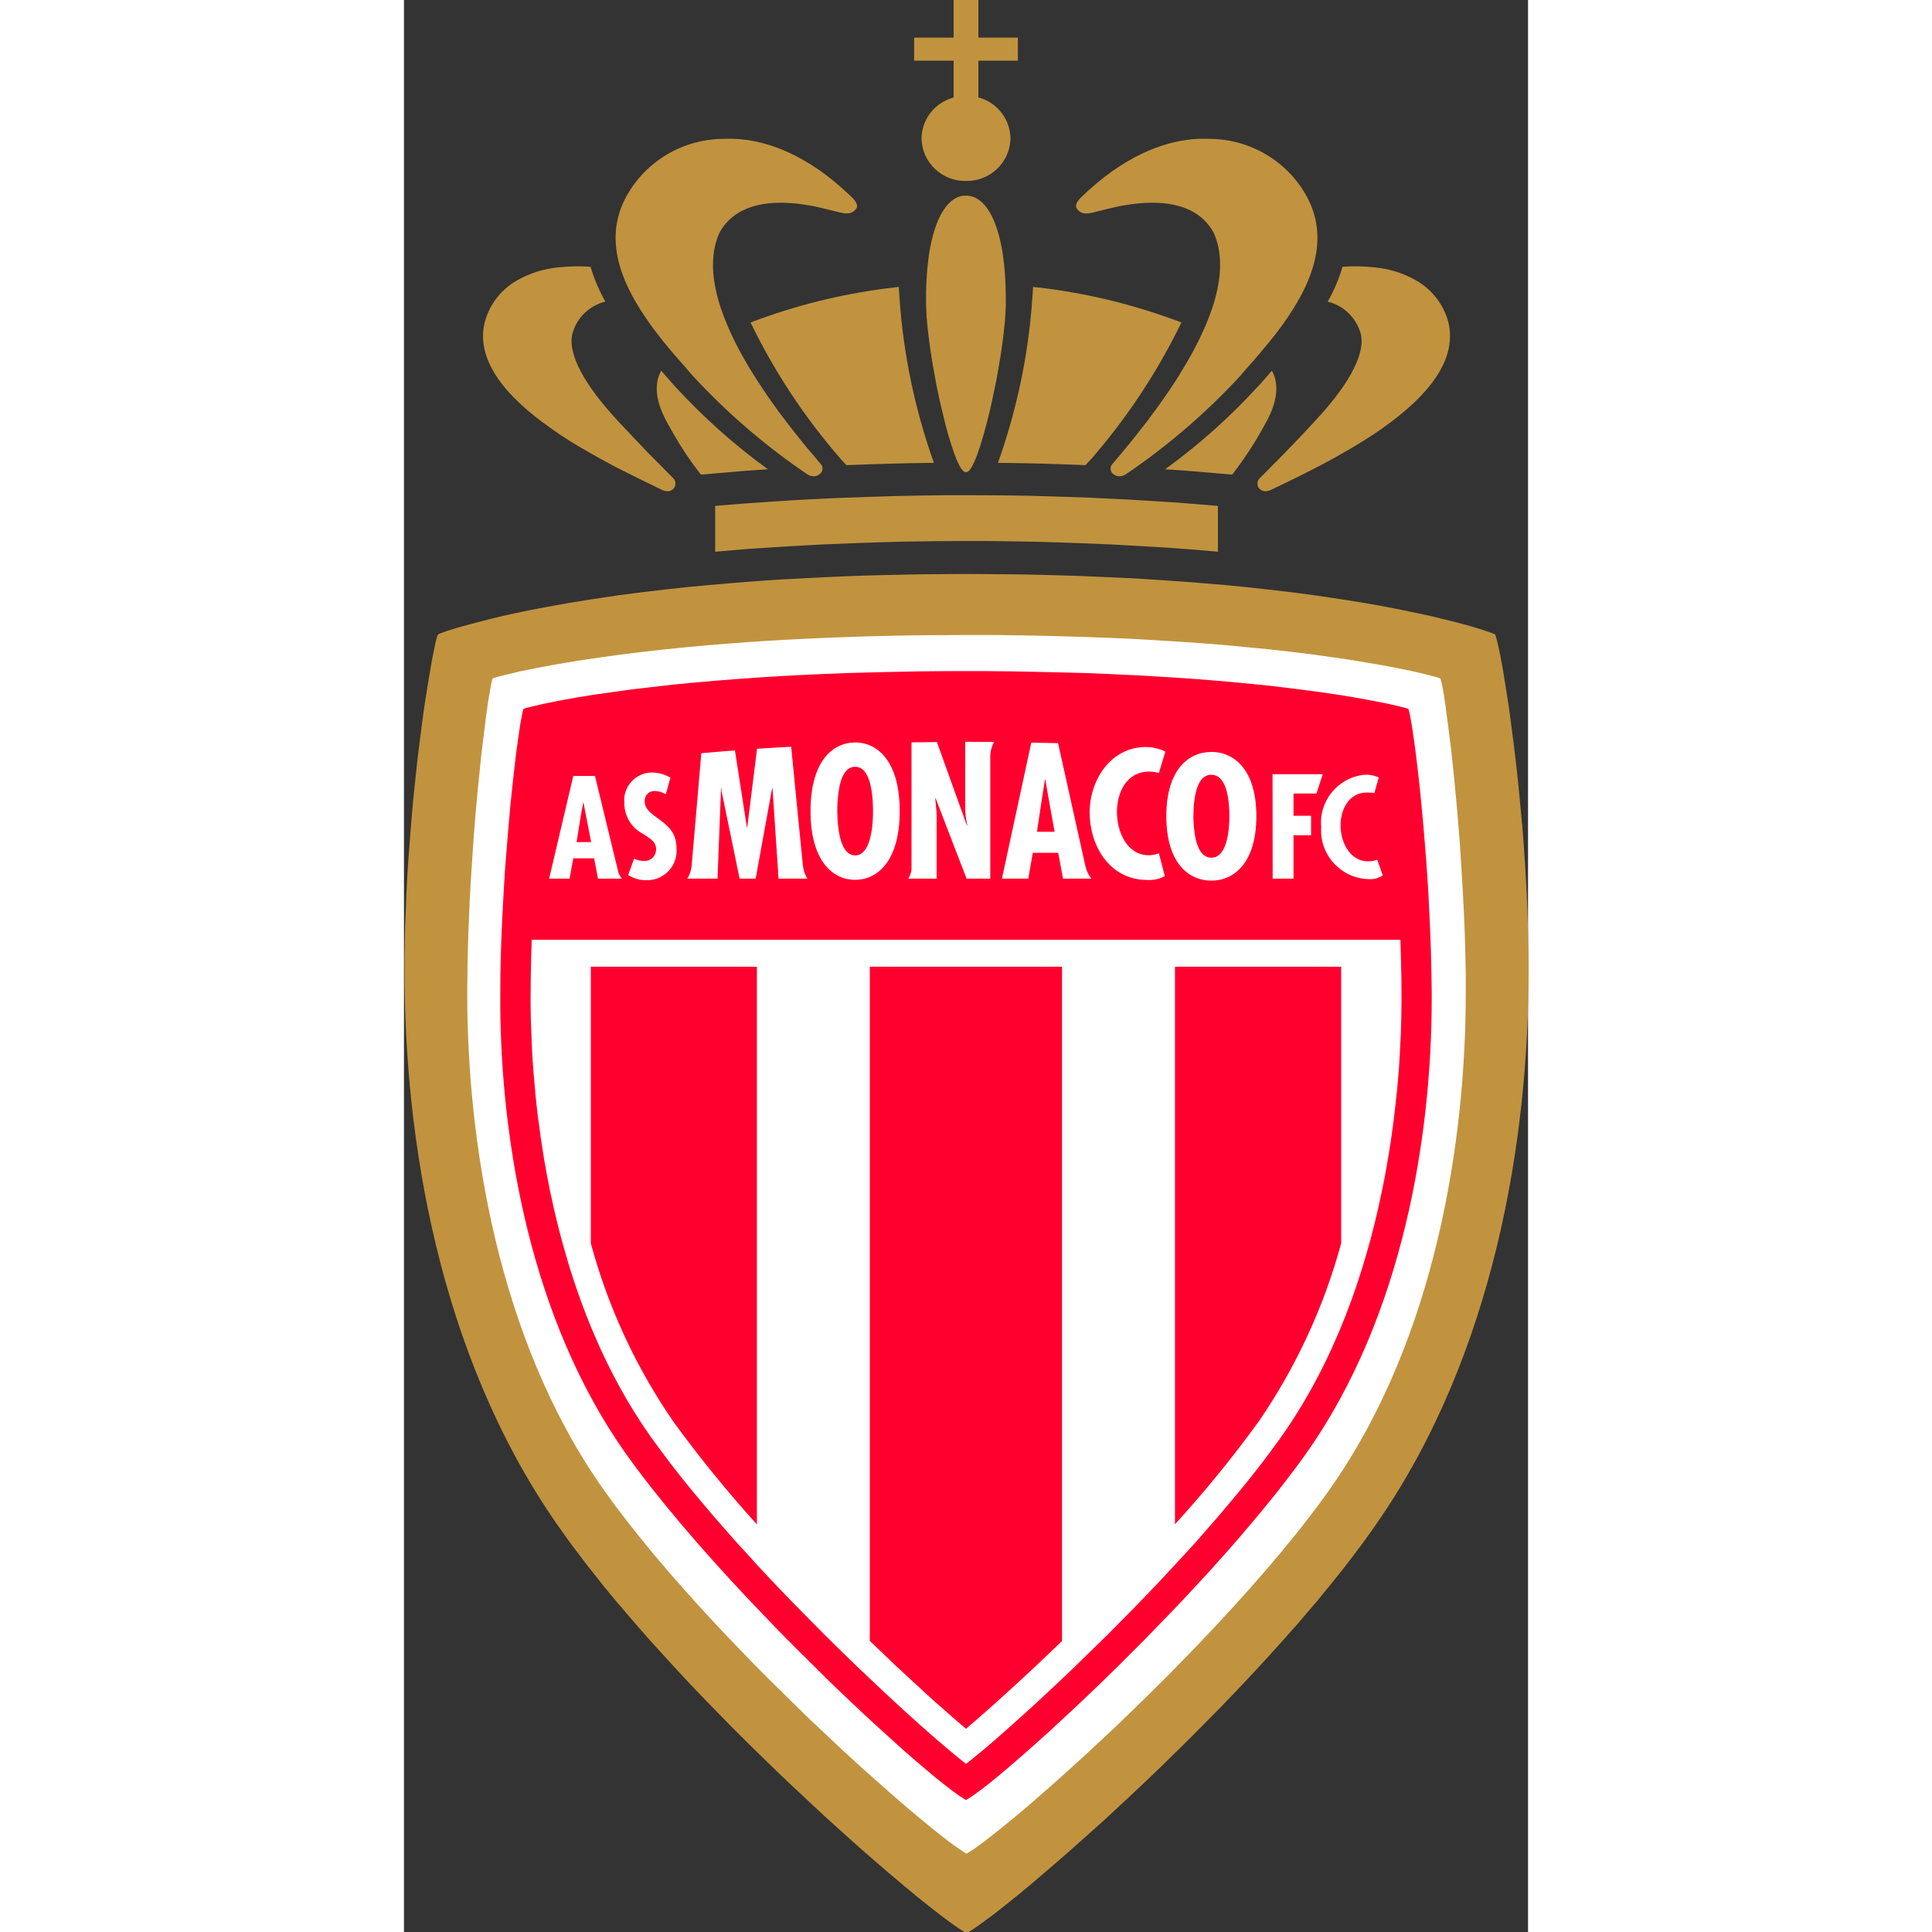 <?xml version="1.0" encoding="UTF-8"?>
<svg xmlns="http://www.w3.org/2000/svg" xmlns:xlink="http://www.w3.org/1999/xlink" width="32px" height="32px" viewBox="0 0 32 55" version="1.1">
<rect x="0" y="0" width="32" height="55" fill="#333333" stroke="none"/>
<g id="surface1">
<path style=" stroke:none;fill-rule:nonzero;fill:rgb(75.686%,57.647%,24.706%);fill-opacity:1;" d="M 16.352 0 L 16.352 1.07 L 17.477 1.07 L 17.477 1.727 L 16.352 1.727 L 16.352 2.773 C 16.887 2.914 17.258 3.391 17.266 3.941 C 17.254 4.621 16.688 5.164 16 5.152 C 15.312 5.164 14.746 4.621 14.734 3.941 C 14.742 3.422 15.074 2.969 15.566 2.801 L 15.648 2.773 L 15.648 1.727 L 14.523 1.727 L 14.523 1.07 L 15.648 1.07 L 15.648 0 Z M 16.352 0 "/>
<path style=" stroke:none;fill-rule:nonzero;fill:rgb(75.686%,57.647%,24.706%);fill-opacity:1;" d="M 14.086 8.168 L 14.109 8.508 C 14.219 10.102 14.551 11.672 15.086 13.176 C 14.207 13.184 13.395 13.211 12.598 13.242 L 12.574 13.219 L 12.445 13.078 C 11.414 11.898 10.547 10.586 9.867 9.18 C 11.121 8.703 12.426 8.375 13.758 8.207 Z M 14.086 8.168 "/>
<path style=" stroke:none;fill-rule:nonzero;fill:rgb(75.686%,57.647%,24.706%);fill-opacity:1;" d="M 17.91 8.168 C 19.355 8.32 20.773 8.664 22.133 9.18 C 21.449 10.586 20.582 11.898 19.555 13.078 L 19.422 13.219 L 19.398 13.242 C 18.57 13.207 17.738 13.184 16.91 13.176 C 17.445 11.672 17.777 10.102 17.887 8.508 Z M 17.91 8.168 "/>
<path style=" stroke:none;fill-rule:nonzero;fill:rgb(75.686%,57.647%,24.706%);fill-opacity:1;" d="M 16.008 5.57 C 16.625 5.57 17.133 6.535 17.133 8.508 L 17.133 8.672 C 17.129 8.984 17.09 9.379 17.031 9.809 L 16.984 10.133 L 16.926 10.469 L 16.867 10.809 L 16.762 11.312 L 16.691 11.641 L 16.613 11.953 L 16.574 12.105 L 16.496 12.391 C 16.379 12.805 16.258 13.137 16.152 13.312 C 16.098 13.406 16.047 13.441 16 13.441 C 15.949 13.441 15.898 13.402 15.844 13.309 C 15.734 13.129 15.617 12.797 15.496 12.383 L 15.418 12.098 L 15.344 11.793 L 15.266 11.469 L 15.195 11.141 C 15.184 11.082 15.172 11.027 15.16 10.973 L 15.098 10.633 L 15.039 10.297 C 14.938 9.684 14.871 9.102 14.863 8.672 C 14.836 6.648 15.328 5.625 15.938 5.57 Z M 16.008 5.57 "/>
<path style=" stroke:none;fill-rule:nonzero;fill:rgb(75.686%,57.647%,24.706%);fill-opacity:1;" d="M 24.707 10.555 C 24.914 10.914 24.871 11.406 24.566 11.98 L 24.504 12.09 C 24.238 12.586 23.926 13.062 23.578 13.512 L 23.047 13.465 L 22.293 13.402 L 21.668 13.359 C 22.629 12.664 23.512 11.875 24.309 11.004 L 24.375 10.934 L 24.594 10.684 Z M 24.707 10.555 "/>
<path style=" stroke:none;fill-rule:nonzero;fill:rgb(75.686%,57.647%,24.706%);fill-opacity:1;" d="M 7.324 10.555 L 7.656 10.934 L 7.719 11.004 C 8.52 11.875 9.402 12.664 10.359 13.359 L 9.629 13.41 L 8.848 13.477 L 8.453 13.512 C 8.164 13.141 7.898 12.746 7.664 12.336 L 7.527 12.09 C 7.168 11.469 7.102 10.938 7.324 10.555 Z M 7.324 10.555 "/>
<path style=" stroke:none;fill-rule:nonzero;fill:rgb(75.686%,57.647%,24.706%);fill-opacity:1;" d="M 9.266 3.949 C 9.32 3.949 9.371 3.949 9.426 3.953 L 9.598 3.965 C 10.387 4.039 11.465 4.406 12.641 5.512 L 12.773 5.637 C 12.793 5.66 12.922 5.789 12.895 5.898 L 12.879 5.934 C 12.758 6.105 12.594 6.094 12.387 6.043 L 12.027 5.953 L 11.828 5.906 L 11.676 5.871 L 11.512 5.844 L 11.336 5.816 L 11.152 5.793 C 10.379 5.715 9.434 5.809 8.984 6.621 C 8.48 7.73 9.066 9.227 9.906 10.594 L 10.074 10.859 L 10.246 11.117 C 10.273 11.16 10.301 11.203 10.332 11.246 L 10.508 11.496 L 10.684 11.742 L 10.863 11.977 L 11.039 12.207 L 11.301 12.535 L 11.469 12.742 L 11.879 13.227 C 11.91 13.27 11.922 13.32 11.914 13.371 C 11.902 13.426 11.875 13.469 11.832 13.5 C 11.785 13.535 11.727 13.559 11.668 13.559 C 11.602 13.555 11.539 13.539 11.484 13.504 C 10.289 12.695 9.191 11.75 8.215 10.691 L 7.852 10.273 L 7.621 10.008 L 7.469 9.824 C 7.441 9.793 7.418 9.762 7.391 9.73 L 7.238 9.535 L 7.09 9.34 C 7.066 9.305 7.043 9.273 7.016 9.238 L 6.875 9.035 C 6.152 7.977 5.684 6.766 6.336 5.582 C 6.891 4.582 7.949 3.957 9.102 3.953 C 9.156 3.949 9.211 3.949 9.266 3.949 Z M 9.266 3.949 "/>
<path style=" stroke:none;fill-rule:nonzero;fill:rgb(75.686%,57.647%,24.706%);fill-opacity:1;" d="M 22.762 3.949 C 22.82 3.949 22.875 3.949 22.93 3.953 C 24.082 3.957 25.141 4.582 25.695 5.582 C 26.387 6.84 25.812 8.133 25.016 9.238 L 24.867 9.438 L 24.793 9.535 L 24.641 9.727 L 24.484 9.914 L 24.332 10.098 L 23.957 10.527 L 23.816 10.691 C 22.84 11.75 21.742 12.695 20.547 13.504 C 20.492 13.539 20.43 13.555 20.363 13.559 C 20.305 13.559 20.246 13.535 20.199 13.5 C 20.109 13.438 20.09 13.312 20.152 13.227 L 20.398 12.938 L 20.559 12.742 L 20.73 12.535 L 20.988 12.207 L 21.168 11.977 L 21.344 11.738 C 21.375 11.699 21.406 11.66 21.434 11.617 L 21.609 11.371 L 21.785 11.117 L 21.957 10.859 L 22.121 10.594 C 22.965 9.227 23.551 7.727 23.047 6.617 C 22.598 5.809 21.652 5.715 20.879 5.793 L 20.695 5.816 L 20.52 5.844 L 20.355 5.871 L 20.203 5.906 L 20.004 5.953 L 19.645 6.043 C 19.453 6.09 19.301 6.105 19.184 5.977 L 19.152 5.934 C 19.102 5.852 19.16 5.75 19.211 5.691 L 19.246 5.648 L 19.258 5.637 C 20.484 4.434 21.617 4.043 22.434 3.965 L 22.602 3.953 C 22.656 3.949 22.711 3.949 22.762 3.949 Z M 22.762 3.949 "/>
<path style=" stroke:none;fill-rule:nonzero;fill:rgb(75.686%,57.647%,24.706%);fill-opacity:1;" d="M 27.617 7.609 C 28.039 7.648 28.445 7.773 28.809 7.98 C 29.262 8.238 29.594 8.664 29.73 9.164 C 30.027 10.371 28.934 11.473 27.621 12.352 L 27.379 12.508 C 27.34 12.535 27.297 12.559 27.258 12.582 L 27.012 12.734 L 26.52 13.016 L 26.277 13.148 L 26.035 13.277 L 25.574 13.512 L 25.145 13.723 L 24.676 13.949 C 24.621 13.973 24.562 13.984 24.504 13.984 C 24.438 13.98 24.379 13.945 24.34 13.895 C 24.285 13.824 24.281 13.727 24.332 13.652 L 24.367 13.609 L 25.078 12.891 L 25.461 12.492 L 25.875 12.051 L 26.043 11.867 C 26.961 10.863 27.402 9.992 27.223 9.453 C 27.086 9.023 26.738 8.695 26.297 8.586 C 26.477 8.273 26.617 7.941 26.719 7.594 C 27.02 7.574 27.32 7.578 27.617 7.609 Z M 27.617 7.609 "/>
<path style=" stroke:none;fill-rule:nonzero;fill:rgb(75.686%,57.647%,24.706%);fill-opacity:1;" d="M 4.414 7.609 C 4.711 7.578 5.012 7.574 5.312 7.594 C 5.414 7.941 5.555 8.273 5.734 8.586 C 5.293 8.695 4.941 9.023 4.809 9.453 C 4.637 9.969 5.039 10.797 5.883 11.754 L 6.07 11.961 L 6.406 12.32 L 6.949 12.891 L 7.668 13.617 C 7.742 13.691 7.75 13.809 7.688 13.895 C 7.648 13.945 7.59 13.98 7.527 13.984 C 7.465 13.984 7.406 13.973 7.352 13.949 L 6.566 13.566 L 6.227 13.395 L 5.992 13.277 L 5.754 13.148 L 5.512 13.016 L 5.02 12.734 L 4.773 12.586 C 4.734 12.559 4.691 12.535 4.652 12.508 L 4.41 12.352 L 4.176 12.188 C 2.969 11.34 2.02 10.297 2.301 9.164 C 2.438 8.664 2.766 8.238 3.223 7.98 C 3.586 7.773 3.992 7.648 4.414 7.609 Z M 4.414 7.609 "/>
<path style=" stroke:none;fill-rule:nonzero;fill:rgb(75.686%,57.647%,24.706%);fill-opacity:1;" d="M 23.172 14.402 L 23.172 15.707 L 22.555 15.652 L 21.723 15.59 L 20.996 15.547 L 20.152 15.5 L 19.203 15.461 L 18.516 15.438 L 17.973 15.422 L 17.219 15.41 L 16.633 15.402 L 15.828 15.402 L 15.23 15.406 L 14.273 15.418 L 13.543 15.438 L 12.855 15.461 L 11.898 15.5 L 11.32 15.531 L 10.672 15.57 L 9.816 15.625 L 8.859 15.707 L 8.859 14.402 L 9.613 14.34 L 10.457 14.281 L 11.117 14.238 L 11.711 14.207 L 12.363 14.176 L 13.242 14.145 L 14 14.121 L 14.59 14.109 L 15.41 14.098 L 16.23 14.098 L 17.02 14.102 L 17.777 14.113 L 18.5 14.133 L 19.516 14.168 L 20.574 14.219 L 21.363 14.266 L 22.027 14.309 Z M 23.172 14.402 "/>
<path style=" stroke:none;fill-rule:nonzero;fill:rgb(75.686%,57.647%,24.706%);fill-opacity:1;" d="M 15.402 16.344 L 16.016 16.34 L 16.629 16.344 L 17.52 16.352 L 18.094 16.363 L 18.66 16.379 L 19.211 16.395 L 19.746 16.418 L 20.27 16.441 L 20.777 16.465 L 21.52 16.512 L 22.23 16.562 L 22.688 16.598 L 23.352 16.652 L 23.984 16.715 L 24.586 16.781 L 25.164 16.848 L 25.711 16.918 L 26.23 16.992 L 26.719 17.066 L 27.332 17.164 L 27.762 17.238 L 28.289 17.34 L 28.652 17.414 L 29.203 17.531 L 29.586 17.625 L 29.926 17.707 L 30.289 17.805 L 30.629 17.906 L 30.902 17.996 L 31.055 18.055 C 31.062 18.062 31.066 18.07 31.07 18.078 L 31.086 18.121 L 31.113 18.227 L 31.152 18.379 L 31.207 18.648 L 31.289 19.086 L 31.375 19.625 L 31.453 20.125 L 31.527 20.68 L 31.605 21.281 L 31.68 21.926 L 31.734 22.434 L 31.801 23.145 L 31.836 23.512 L 31.879 24.074 L 31.918 24.648 L 31.941 25.039 L 31.961 25.434 L 31.98 25.832 L 31.992 26.23 L 32.004 26.633 L 32.016 27.242 L 32.016 27.648 C 32.016 32.383 31.059 38.523 27.688 43.375 L 27.574 43.539 L 27.336 43.871 L 27.215 44.035 L 26.961 44.371 L 26.699 44.711 L 26.426 45.051 L 26.148 45.391 L 26.008 45.562 L 25.422 46.25 L 25.27 46.418 L 24.965 46.762 L 24.656 47.105 L 24.344 47.445 L 24.027 47.785 L 23.711 48.121 L 23.227 48.625 L 22.902 48.953 L 22.418 49.441 L 22.094 49.762 L 21.613 50.234 L 21.137 50.691 L 20.664 51.137 L 20.203 51.566 L 19.902 51.844 L 19.457 52.242 L 19.031 52.621 L 18.621 52.98 L 18.23 53.316 L 17.863 53.629 L 17.516 53.918 L 17.195 54.176 L 17 54.332 L 16.727 54.543 L 16.562 54.664 L 16.344 54.824 L 16.219 54.91 L 16.109 54.98 L 16.016 55.035 L 15.922 54.98 L 15.812 54.91 L 15.688 54.824 L 15.547 54.723 L 15.387 54.605 L 15.219 54.477 L 14.938 54.258 L 14.625 54.008 L 14.289 53.73 L 13.801 53.32 L 13.543 53.098 L 13.137 52.746 L 12.715 52.371 L 12.281 51.98 L 11.98 51.707 L 11.523 51.281 L 11.055 50.844 L 10.738 50.543 L 10.418 50.234 L 9.938 49.766 L 9.449 49.281 L 9.129 48.957 L 8.645 48.461 L 8.16 47.957 L 7.688 47.449 L 7.375 47.105 L 7.066 46.766 L 6.762 46.422 L 6.316 45.906 L 6.023 45.562 L 5.742 45.223 C 5.648 45.109 5.559 44.992 5.469 44.879 L 5.203 44.543 L 4.945 44.203 C 4.738 43.934 4.539 43.656 4.344 43.375 C 0.973 38.52 0.016 32.387 0.016 27.648 L 0.016 27.242 L 0.023 26.836 L 0.031 26.434 L 0.055 25.832 L 0.07 25.434 L 0.09 25.039 L 0.113 24.648 L 0.141 24.266 L 0.184 23.695 L 0.23 23.145 L 0.262 22.785 L 0.316 22.262 L 0.387 21.598 L 0.465 20.973 L 0.559 20.258 L 0.617 19.867 L 0.711 19.293 L 0.793 18.812 L 0.84 18.574 L 0.891 18.324 L 0.926 18.188 L 0.953 18.098 C 0.957 18.082 0.965 18.066 0.977 18.055 L 1.078 18.016 L 1.23 17.961 L 1.504 17.875 L 1.742 17.809 L 2.105 17.711 L 2.535 17.602 L 2.828 17.531 L 3.148 17.461 L 3.617 17.363 L 4.133 17.266 L 4.699 17.164 L 5.309 17.066 L 5.801 16.992 L 6.145 16.941 L 6.684 16.871 L 7.445 16.781 L 8.047 16.715 L 8.68 16.656 L 9.344 16.598 L 9.801 16.562 L 10.273 16.527 L 10.754 16.496 L 11.25 16.469 L 12.023 16.43 L 12.551 16.406 L 13.094 16.387 L 13.652 16.371 L 14.223 16.359 L 14.805 16.348 Z M 15.402 16.344 "/>
<path style=" stroke:none;fill-rule:nonzero;fill:rgb(100%,100%,100%);fill-opacity:1;" d="M 16.863 18.078 L 16.016 18.078 L 15.164 18.082 L 14.613 18.086 L 14.078 18.094 L 13.293 18.113 L 12.789 18.129 L 12.055 18.156 L 11.352 18.188 L 10.895 18.211 L 10.238 18.25 L 9.816 18.277 L 9.203 18.324 L 8.621 18.371 L 8.066 18.422 L 7.371 18.492 L 6.723 18.566 L 6.121 18.641 L 5.57 18.719 L 5.062 18.793 L 4.605 18.867 L 4.195 18.938 L 3.746 19.023 L 3.301 19.113 L 3.008 19.184 L 2.75 19.246 L 2.547 19.305 L 2.531 19.312 L 2.527 19.32 L 2.512 19.355 L 2.488 19.449 L 2.461 19.594 L 2.414 19.859 L 2.336 20.398 L 2.281 20.844 L 2.203 21.48 L 2.145 22.051 L 2.098 22.512 L 2.039 23.156 L 1.984 23.84 L 1.949 24.367 L 1.902 25.094 L 1.871 25.648 L 1.832 26.586 L 1.816 27.152 L 1.809 27.531 L 1.801 28.281 C 1.801 32.449 2.652 38.082 5.645 42.352 L 5.758 42.508 L 5.988 42.828 L 6.109 42.988 L 6.355 43.309 L 6.613 43.637 L 6.879 43.965 L 7.152 44.297 L 7.293 44.461 L 7.574 44.793 L 7.867 45.125 C 7.914 45.18 7.965 45.238 8.016 45.293 L 8.312 45.625 L 8.617 45.957 L 9.078 46.453 L 9.391 46.781 L 9.859 47.266 L 10.172 47.586 L 10.645 48.055 L 11.113 48.516 L 11.574 48.965 L 12.031 49.395 L 12.473 49.812 L 13.047 50.336 L 13.461 50.703 L 13.852 51.051 L 14.34 51.473 L 14.789 51.848 L 15.09 52.094 L 15.273 52.238 L 15.523 52.434 L 15.672 52.543 L 15.805 52.633 L 15.918 52.711 C 15.953 52.734 15.984 52.754 16.016 52.77 L 16.105 52.715 L 16.215 52.645 L 16.336 52.559 L 16.547 52.402 L 16.703 52.281 L 16.965 52.074 L 17.352 51.758 L 17.785 51.395 L 18.254 50.984 L 18.5 50.77 L 18.887 50.422 L 19.426 49.934 L 19.84 49.547 L 20.27 49.145 L 20.703 48.727 L 21.145 48.297 L 21.734 47.711 L 22.18 47.258 L 22.328 47.105 L 22.641 46.781 C 23.953 45.41 25.215 43.969 26.184 42.637 L 26.387 42.352 C 29.379 38.078 30.227 32.445 30.227 28.281 L 30.227 27.719 L 30.215 27.152 L 30.199 26.586 L 30.176 26.023 L 30.148 25.461 L 30.105 24.73 L 30.059 24.016 L 30.004 23.324 L 29.961 22.832 L 29.887 22.055 L 29.812 21.348 L 29.734 20.727 L 29.652 20.109 L 29.605 19.785 L 29.582 19.652 L 29.551 19.492 L 29.523 19.379 L 29.512 19.336 C 29.508 19.324 29.504 19.316 29.5 19.312 L 29.422 19.285 L 29.242 19.238 L 28.969 19.168 L 28.66 19.098 L 28.199 19.004 L 27.738 18.918 L 27.203 18.828 L 26.844 18.77 L 26.461 18.715 L 25.91 18.637 L 25.309 18.562 L 24.66 18.488 L 24.141 18.438 L 23.406 18.367 L 22.824 18.32 L 22.215 18.277 L 21.355 18.223 L 20.68 18.184 L 20.211 18.164 L 19.488 18.137 L 18.734 18.113 L 17.953 18.094 L 17.414 18.086 Z M 16.863 18.078 "/>
<path style=" stroke:none;fill-rule:nonzero;fill:rgb(100%,0%,18.039%);fill-opacity:1;" d="M 15.445 19.105 L 16.555 19.105 L 17.363 19.113 L 18.141 19.129 L 18.645 19.141 L 19.371 19.16 L 20.074 19.188 L 20.742 19.219 L 21.176 19.242 L 21.797 19.281 L 22.391 19.32 L 22.957 19.363 L 23.496 19.41 L 24.168 19.473 L 24.793 19.539 L 25.367 19.609 L 25.766 19.66 L 26.137 19.711 L 26.695 19.793 L 26.996 19.844 L 27.438 19.922 L 27.996 20.031 L 28.367 20.117 L 28.562 20.168 L 28.59 20.176 L 28.594 20.184 L 28.605 20.219 L 28.621 20.277 L 28.648 20.406 L 28.68 20.582 L 28.715 20.805 L 28.781 21.266 L 28.836 21.707 L 28.879 22.078 L 28.938 22.621 L 29.008 23.363 L 29.062 24.004 L 29.102 24.504 L 29.137 25.02 L 29.16 25.367 L 29.195 26.082 L 29.219 26.621 L 29.238 27.168 L 29.25 27.715 L 29.258 28.258 L 29.258 28.438 C 29.258 32.27 28.461 37.461 25.676 41.387 C 25.605 41.484 25.531 41.586 25.457 41.691 L 25.223 42 L 25.105 42.156 L 24.859 42.473 L 24.73 42.633 L 24.469 42.953 C 24.426 43.008 24.383 43.062 24.336 43.113 L 24.062 43.441 L 23.785 43.766 L 23.5 44.094 L 22.914 44.75 L 22.461 45.238 L 22.16 45.562 L 21.855 45.883 L 21.547 46.199 L 21.09 46.672 L 20.332 47.43 L 19.738 48.008 L 19.305 48.422 L 18.883 48.816 L 18.348 49.312 L 17.969 49.652 L 17.5 50.066 L 17.176 50.344 L 16.883 50.59 L 16.617 50.805 L 16.461 50.926 L 16.387 50.98 L 16.254 51.078 L 16.141 51.156 C 16.094 51.188 16.047 51.215 16 51.242 L 15.953 51.215 L 15.848 51.148 C 15.828 51.133 15.805 51.121 15.785 51.105 L 15.648 51.008 L 15.496 50.891 L 15.32 50.754 L 15.129 50.602 L 14.926 50.43 L 14.555 50.117 L 14.215 49.82 L 13.852 49.492 L 13.465 49.141 L 13.062 48.77 L 12.855 48.574 L 12.43 48.172 L 11.992 47.75 L 11.773 47.531 L 11.324 47.086 L 10.871 46.633 L 10.641 46.398 L 10.188 45.926 L 9.734 45.449 C 8.453 44.086 7.227 42.66 6.32 41.387 C 3.59 37.535 2.773 32.48 2.742 28.672 L 2.742 28.258 L 2.746 27.715 L 2.754 27.352 L 2.77 26.805 L 2.801 26.082 L 2.84 25.367 L 2.871 24.844 L 2.91 24.336 L 2.977 23.523 L 3.031 22.91 L 3.105 22.211 L 3.148 21.828 L 3.203 21.371 L 3.258 20.977 L 3.305 20.652 L 3.34 20.461 L 3.367 20.316 L 3.383 20.246 L 3.398 20.199 C 3.398 20.191 3.402 20.184 3.41 20.176 L 3.488 20.152 L 3.707 20.098 L 3.945 20.043 L 4.402 19.949 L 4.906 19.859 L 5.406 19.777 L 5.984 19.695 L 6.496 19.625 L 7.059 19.559 L 7.672 19.488 L 8.16 19.441 L 8.859 19.379 L 9.414 19.336 L 10 19.293 L 10.613 19.254 L 11.254 19.219 L 11.926 19.188 L 12.625 19.16 L 13.355 19.141 L 13.855 19.129 L 14.637 19.113 Z M 15.445 19.105 "/>
<path style=" stroke:none;fill-rule:nonzero;fill:rgb(100%,100%,100%);fill-opacity:1;" d="M 28.367 26.754 L 3.637 26.754 C 3.625 27.129 3.613 27.504 3.609 27.879 L 3.605 28.547 L 3.609 28.902 L 3.617 29.16 L 3.633 29.582 L 3.645 29.883 L 3.664 30.199 L 3.688 30.531 L 3.719 30.875 L 3.75 31.23 L 3.77 31.414 L 3.812 31.789 L 3.84 31.98 L 3.891 32.367 L 3.922 32.566 L 3.984 32.969 C 4.406 35.477 5.273 38.43 7.031 40.91 C 7.203 41.152 7.387 41.395 7.574 41.645 L 7.867 42.02 C 7.969 42.145 8.07 42.27 8.172 42.398 L 8.488 42.777 L 8.812 43.16 L 9.148 43.543 L 9.488 43.93 L 9.836 44.309 L 10.008 44.5 L 10.359 44.879 L 10.715 45.254 L 11.07 45.621 L 11.605 46.164 L 11.957 46.52 L 12.305 46.863 L 12.648 47.199 L 12.988 47.527 L 13.48 47.992 L 13.949 48.43 L 14.25 48.707 L 14.676 49.09 L 14.941 49.324 L 15.191 49.543 L 15.531 49.832 L 15.734 50 L 15.918 50.148 L 16 50.215 L 16.172 50.078 L 16.473 49.832 L 16.812 49.543 L 17.062 49.324 L 17.465 48.965 L 17.902 48.57 L 18.207 48.289 L 18.523 47.992 L 19.016 47.527 L 19.352 47.199 L 19.695 46.863 L 20.047 46.52 L 20.398 46.164 L 20.754 45.805 L 21.109 45.438 L 21.465 45.066 L 21.992 44.5 L 22.34 44.121 L 22.516 43.93 L 22.855 43.543 L 23.188 43.16 L 23.512 42.777 L 23.828 42.398 C 24.18 41.973 24.516 41.535 24.84 41.09 L 24.969 40.91 C 26.492 38.762 27.348 36.262 27.82 34.004 L 27.906 33.586 C 27.945 33.375 27.984 33.168 28.016 32.965 L 28.082 32.566 C 28.102 32.43 28.121 32.301 28.137 32.172 L 28.188 31.785 L 28.23 31.414 L 28.27 31.051 L 28.301 30.699 L 28.328 30.363 L 28.348 30.039 L 28.363 29.73 L 28.379 29.438 L 28.391 29.031 L 28.398 28.547 L 28.398 28.438 C 28.398 28.066 28.395 27.691 28.383 27.316 Z M 28.367 26.754 "/>
<path style=" stroke:none;fill-rule:nonzero;fill:rgb(100%,0%,18.039%);fill-opacity:1;" d="M 5.32 27.52 L 10.047 27.52 L 10.047 43.395 C 9.199 42.461 8.406 41.484 7.668 40.469 C 6.664 39.012 5.902 37.406 5.41 35.715 L 5.32 35.398 Z M 5.32 27.52 "/>
<path style=" stroke:none;fill-rule:nonzero;fill:rgb(100%,0%,18.039%);fill-opacity:1;" d="M 26.68 27.52 L 26.68 35.395 C 26.188 37.207 25.395 38.918 24.332 40.469 C 23.699 41.34 23.023 42.184 22.309 42.992 L 21.949 43.395 L 21.949 27.52 Z M 26.68 27.52 "/>
<path style=" stroke:none;fill-rule:nonzero;fill:rgb(100%,0%,18.039%);fill-opacity:1;" d="M 18.734 27.52 L 18.734 46.715 L 18.555 46.887 L 18.199 47.227 L 17.855 47.551 L 17.527 47.855 L 17.207 48.148 L 16.762 48.551 L 16.359 48.906 L 16 49.215 L 15.766 49.016 L 15.512 48.793 L 15.09 48.422 L 14.789 48.148 L 14.473 47.855 L 13.969 47.391 L 13.445 46.887 L 13.262 46.715 L 13.262 27.52 Z M 18.734 27.52 "/>
<path style=" stroke:none;fill-rule:nonzero;fill:rgb(100%,100%,100%);fill-opacity:1;" d="M 16.801 21.121 L 15.977 21.117 L 15.977 22.918 C 15.977 23.062 15.984 23.207 16.008 23.352 L 16.035 23.492 L 16.027 23.504 L 15.172 21.125 L 14.449 21.133 L 14.449 24.66 C 14.457 24.758 14.438 24.855 14.395 24.945 L 14.359 25.012 L 15.164 25.012 L 15.164 23.266 L 15.16 23.109 L 15.125 22.727 L 15.133 22.719 L 16.016 25.012 L 16.691 25.012 L 16.691 21.52 C 16.695 21.383 16.73 21.246 16.801 21.121 Z M 16.801 21.121 "/>
<path style=" stroke:none;fill-rule:nonzero;fill:rgb(100%,100%,100%);fill-opacity:1;" d="M 26.156 22.039 L 24.727 22.039 L 24.73 25.012 L 25.324 25.012 L 25.324 23.777 L 25.824 23.777 L 25.824 23.223 L 25.324 23.223 L 25.324 22.59 L 25.977 22.59 Z M 26.156 22.039 "/>
<path style=" stroke:none;fill-rule:nonzero;fill:rgb(100%,100%,100%);fill-opacity:1;" d="M 17.859 21.141 L 17.023 25.012 L 17.773 25.012 L 17.902 24.277 L 18.625 24.277 L 18.762 25.012 L 19.57 25.012 C 19.504 24.93 19.453 24.836 19.422 24.734 L 19.395 24.637 L 18.621 21.156 L 18.238 21.148 Z M 18.25 22.184 L 18.258 22.184 L 18.258 22.188 L 18.34 22.668 L 18.523 23.68 L 18.02 23.68 L 18.172 22.668 Z M 18.25 22.184 "/>
<path style=" stroke:none;fill-rule:nonzero;fill:rgb(100%,100%,100%);fill-opacity:1;" d="M 11.023 21.258 L 10.535 21.285 L 10.051 21.316 L 9.773 23.551 L 9.762 23.551 L 9.422 21.363 C 9.098 21.387 8.781 21.414 8.465 21.441 L 8.188 24.664 C 8.176 24.762 8.148 24.859 8.105 24.945 L 8.066 25.012 L 8.926 25.012 L 9.027 22.441 L 9.039 22.441 L 9.039 22.512 L 9.555 25.012 L 10.012 25.012 L 10.48 22.445 L 10.492 22.445 L 10.664 25.012 L 11.484 25.012 C 11.43 24.926 11.391 24.828 11.371 24.727 L 11.352 24.598 Z M 11.023 21.258 "/>
<path style=" stroke:none;fill-rule:nonzero;fill:rgb(100%,100%,100%);fill-opacity:1;" d="M 4.82 22.09 L 4.133 25.012 L 4.715 25.012 L 4.82 24.434 L 5.414 24.434 L 5.523 25.012 L 6.203 25.012 C 6.16 24.961 6.129 24.902 6.105 24.84 L 5.438 22.09 Z M 5.105 22.84 L 5.109 22.84 L 5.328 23.973 L 4.914 23.973 L 5.039 23.195 Z M 5.105 22.84 "/>
<path style=" stroke:none;fill-rule:nonzero;fill:rgb(100%,100%,100%);fill-opacity:1;" d="M 27.426 22.055 L 27.344 22.055 C 26.586 22.133 26.035 22.805 26.113 23.559 L 26.109 23.609 C 26.09 24.371 26.695 25.008 27.465 25.027 C 27.582 25.039 27.699 25.012 27.805 24.957 L 27.863 24.918 L 27.707 24.473 C 27.633 24.504 27.551 24.52 27.469 24.52 C 26.961 24.535 26.68 24.031 26.664 23.539 C 26.648 23.004 26.938 22.562 27.398 22.562 C 27.449 22.562 27.5 22.562 27.551 22.566 L 27.625 22.578 L 27.75 22.133 C 27.648 22.086 27.539 22.059 27.426 22.055 Z M 27.426 22.055 "/>
<path style=" stroke:none;fill-rule:nonzero;fill:rgb(100%,100%,100%);fill-opacity:1;" d="M 12.844 21.137 C 12.207 21.137 11.574 21.668 11.574 23.09 C 11.574 24.516 12.211 25.047 12.844 25.047 C 13.48 25.047 14.113 24.512 14.113 23.09 C 14.113 21.715 13.52 21.172 12.906 21.137 Z M 12.844 21.828 C 13.176 21.828 13.293 22.277 13.332 22.66 L 13.344 22.801 L 13.352 22.988 L 13.352 23.18 L 13.348 23.289 L 13.34 23.414 L 13.328 23.555 C 13.281 23.926 13.16 24.352 12.844 24.352 C 12.516 24.352 12.398 23.887 12.359 23.504 L 12.344 23.363 L 12.34 23.238 L 12.336 23.133 L 12.336 22.988 L 12.34 22.867 L 12.352 22.734 C 12.383 22.332 12.492 21.828 12.844 21.828 Z M 12.844 21.828 "/>
<path style=" stroke:none;fill-rule:nonzero;fill:rgb(100%,100%,100%);fill-opacity:1;" d="M 21.102 21.266 C 20.117 21.277 19.52 22.211 19.52 23.125 C 19.52 24.066 20.066 24.988 21.055 25.047 L 21.156 25.051 C 21.301 25.062 21.449 25.035 21.582 24.98 L 21.66 24.941 L 21.492 24.293 C 21.402 24.324 21.309 24.344 21.211 24.348 C 20.574 24.348 20.297 23.668 20.297 23.121 C 20.297 22.551 20.574 21.965 21.219 21.965 C 21.277 21.965 21.34 21.973 21.402 21.984 L 21.492 22.004 L 21.676 21.395 C 21.578 21.348 21.477 21.316 21.375 21.293 L 21.27 21.273 Z M 21.102 21.266 "/>
<path style=" stroke:none;fill-rule:nonzero;fill:rgb(100%,100%,100%);fill-opacity:1;" d="M 7.059 21.992 C 6.832 21.992 6.621 22.09 6.469 22.258 C 6.32 22.426 6.25 22.645 6.273 22.867 C 6.273 23.242 6.488 23.586 6.828 23.75 L 6.965 23.844 C 7.082 23.926 7.18 24.016 7.18 24.184 L 7.176 24.211 C 7.164 24.387 7.012 24.52 6.836 24.508 C 6.762 24.508 6.688 24.496 6.617 24.473 L 6.551 24.445 L 6.383 24.91 C 6.535 25.008 6.711 25.059 6.895 25.059 C 7.125 25.066 7.348 24.977 7.512 24.816 C 7.676 24.656 7.766 24.434 7.762 24.207 L 7.758 24.133 C 7.758 23.766 7.57 23.562 7.367 23.402 L 7.246 23.309 L 7.125 23.223 C 6.992 23.121 6.883 23.02 6.859 22.875 L 6.852 22.812 C 6.848 22.73 6.879 22.652 6.934 22.598 C 6.992 22.539 7.074 22.512 7.152 22.52 C 7.238 22.523 7.32 22.543 7.398 22.582 L 7.453 22.613 L 7.586 22.137 C 7.453 22.059 7.305 22.012 7.152 21.996 Z M 7.059 21.992 "/>
<path style=" stroke:none;fill-rule:nonzero;fill:rgb(100%,100%,100%);fill-opacity:1;" d="M 22.984 21.406 C 22.344 21.406 21.703 21.902 21.703 23.234 C 21.703 24.57 22.34 25.07 22.984 25.07 C 23.629 25.07 24.266 24.566 24.266 23.234 C 24.266 21.949 23.668 21.438 23.047 21.406 Z M 22.984 22.055 C 23.316 22.055 23.438 22.473 23.477 22.832 L 23.488 22.965 L 23.496 23.086 L 23.496 23.375 L 23.488 23.492 L 23.477 23.621 C 23.438 23.984 23.316 24.418 22.984 24.418 C 22.652 24.418 22.535 23.984 22.496 23.621 L 22.484 23.492 L 22.477 23.375 L 22.473 23.273 L 22.477 23.141 L 22.48 23.027 L 22.488 22.902 L 22.504 22.766 C 22.551 22.422 22.672 22.055 22.984 22.055 Z M 22.984 22.055 "/>
</g>
</svg>
